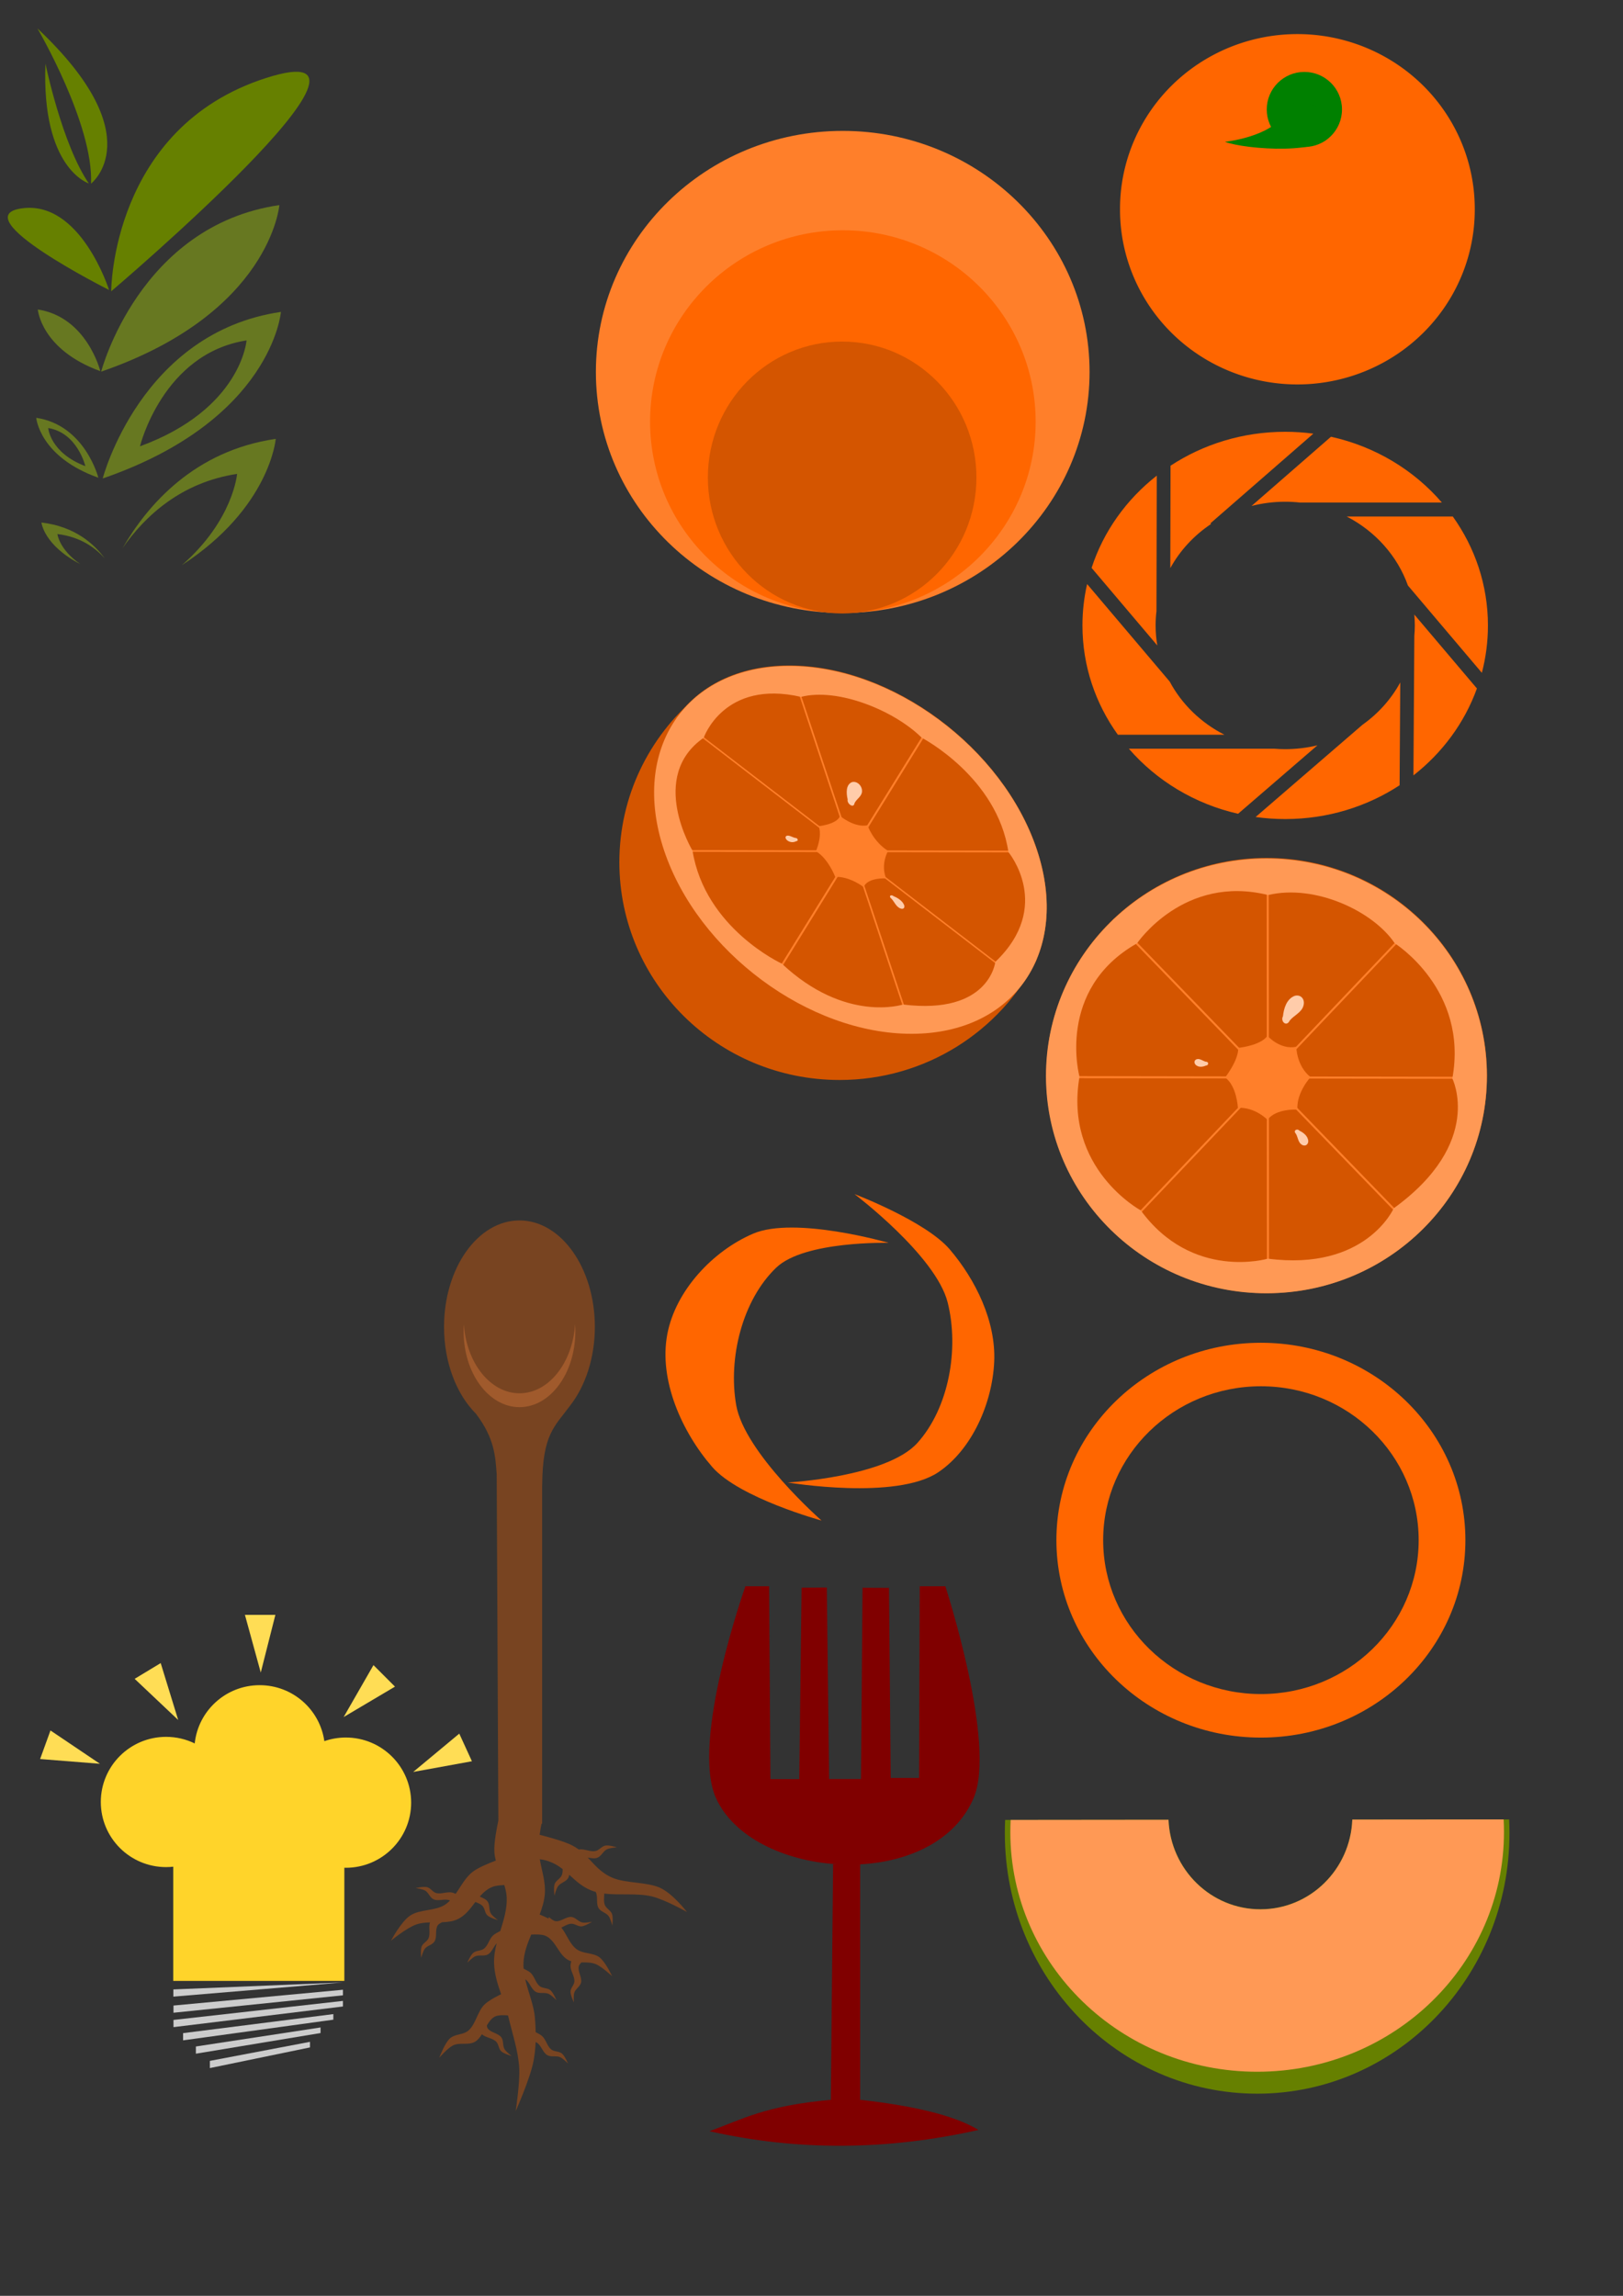 <?xml version="1.0" encoding="UTF-8" standalone="no"?>
<!-- Created with Inkscape (http://www.inkscape.org/) -->

<svg
   xmlns:osb="http://www.openswatchbook.org/uri/2009/osb"
   xmlns:dc="http://purl.org/dc/elements/1.1/"
   xmlns:cc="http://creativecommons.org/ns#"
   xmlns:rdf="http://www.w3.org/1999/02/22-rdf-syntax-ns#"
   xmlns:svg="http://www.w3.org/2000/svg"
   xmlns="http://www.w3.org/2000/svg"
   xmlns:xlink="http://www.w3.org/1999/xlink"
   xmlns:sodipodi="http://sodipodi.sourceforge.net/DTD/sodipodi-0.dtd"
   xmlns:inkscape="http://www.inkscape.org/namespaces/inkscape"
   width="210mm"
   height="297mm"
   id="svg2"
   version="1.1"
   inkscape:version="0.48.4 r9939"
   sodipodi:docname="logosHackathon.svg">
  <rect width="100%" height="100%" fill="#333333" stroke="none"/>
  <defs
     id="defs4">
    <inkscape:path-effect
       effect="skeletal"
       id="path-effect7908"
       is_visible="true"
       pattern="M 0,0 0,10 10,5 z"
       copytype="single_stretched"
       prop_scale="1"
       scale_y_rel="false"
       spacing="0"
       normal_offset="0"
       tang_offset="0"
       prop_units="false"
       vertical_pattern="false"
       fuse_tolerance="0" />
    <linearGradient
       id="linearGradient7634"
       osb:paint="solid">
      <stop
         style="stop-color:#999999;stop-opacity:1;"
         offset="0"
         id="stop7636" />
    </linearGradient>
    <linearGradient
       id="linearGradient6104"
       osb:paint="solid">
      <stop
         style="stop-color:#000000;stop-opacity:1;"
         offset="0"
         id="stop6106" />
    </linearGradient>
    <inkscape:path-effect
       effect="skeletal"
       id="path-effect6089"
       is_visible="true"
       pattern="M 0,0 0,10 10,5 z"
       copytype="single_stretched"
       prop_scale="1"
       scale_y_rel="false"
       spacing="0"
       normal_offset="0"
       tang_offset="0"
       prop_units="false"
       vertical_pattern="false"
       fuse_tolerance="0" />
    <inkscape:path-effect
       effect="skeletal"
       id="path-effect4966"
       is_visible="true"
       pattern="M 0,0 0,10 10,5 z"
       copytype="single_stretched"
       prop_scale="1"
       scale_y_rel="false"
       spacing="0"
       normal_offset="0"
       tang_offset="0"
       prop_units="false"
       vertical_pattern="false"
       fuse_tolerance="0" />
    <inkscape:path-effect
       effect="skeletal"
       id="path-effect4031"
       is_visible="true"
       pattern="M 0,0 0,10 10,5 z"
       copytype="single_stretched"
       prop_scale="1"
       scale_y_rel="false"
       spacing="0"
       normal_offset="0"
       tang_offset="0"
       prop_units="false"
       vertical_pattern="false"
       fuse_tolerance="0" />
    <inkscape:path-effect
       effect="skeletal"
       id="path-effect6089-9"
       is_visible="true"
       pattern="m -71.255,-15.062 0,10 10,-5 z"
       copytype="single_stretched"
       prop_scale="1"
       scale_y_rel="false"
       spacing="0"
       normal_offset="0"
       tang_offset="0"
       prop_units="false"
       vertical_pattern="false"
       fuse_tolerance="0" />
    <inkscape:path-effect
       effect="skeletal"
       id="path-effect6089-9-6"
       is_visible="true"
       pattern="m 76.243,1.77 0,10 10,-5 z"
       copytype="single_stretched"
       prop_scale="1"
       scale_y_rel="false"
       spacing="0"
       normal_offset="0"
       tang_offset="0"
       prop_units="false"
       vertical_pattern="false"
       fuse_tolerance="0" />
    <linearGradient
       inkscape:collect="always"
       xlink:href="#linearGradient7706-2"
       id="linearGradient7712-0"
       x1="-635.852"
       y1="653.916"
       x2="-288.911"
       y2="653.916"
       gradientUnits="userSpaceOnUse" />
    <linearGradient
       inkscape:collect="always"
       id="linearGradient7706-2">
      <stop
         style="stop-color:#808080;stop-opacity:1;"
         offset="0"
         id="stop7708-2" />
      <stop
         style="stop-color:#808080;stop-opacity:0;"
         offset="1"
         id="stop7710-1" />
    </linearGradient>
    <inkscape:path-effect
       effect="skeletal"
       id="path-effect6089-9-5"
       is_visible="true"
       pattern="m 40.888,17.555 0,10 10,-5 z"
       copytype="single_stretched"
       prop_scale="1"
       scale_y_rel="false"
       spacing="0"
       normal_offset="0"
       tang_offset="0"
       prop_units="false"
       vertical_pattern="false"
       fuse_tolerance="0" />
    <linearGradient
       inkscape:collect="always"
       id="linearGradient7698-5">
      <stop
         style="stop-color:#999999;stop-opacity:1;"
         offset="0"
         id="stop7700-0" />
      <stop
         style="stop-color:#999999;stop-opacity:0;"
         offset="1"
         id="stop7702-4" />
    </linearGradient>
    <linearGradient
       inkscape:collect="always"
       id="linearGradient7674-1">
      <stop
         style="stop-color:#b3b3b3;stop-opacity:1;"
         offset="0"
         id="stop7676-2" />
      <stop
         style="stop-color:#b3b3b3;stop-opacity:0;"
         offset="1"
         id="stop7678-7" />
    </linearGradient>
    <linearGradient
       inkscape:collect="always"
       xlink:href="#linearGradient7706-9"
       id="linearGradient7712-7"
       x1="-635.852"
       y1="653.916"
       x2="-288.911"
       y2="653.916"
       gradientUnits="userSpaceOnUse" />
    <linearGradient
       inkscape:collect="always"
       id="linearGradient7706-9">
      <stop
         style="stop-color:#808080;stop-opacity:1;"
         offset="0"
         id="stop7708-5" />
      <stop
         style="stop-color:#808080;stop-opacity:0;"
         offset="1"
         id="stop7710-5" />
    </linearGradient>
    <inkscape:path-effect
       effect="skeletal"
       id="path-effect6089-9-4"
       is_visible="true"
       pattern="m 112.703,89.923 0,10 10,-5 z"
       copytype="single_stretched"
       prop_scale="1"
       scale_y_rel="false"
       spacing="0"
       normal_offset="0"
       tang_offset="0"
       prop_units="false"
       vertical_pattern="false"
       fuse_tolerance="0" />
    <linearGradient
       inkscape:collect="always"
       xlink:href="#linearGradient7706-9"
       id="linearGradient7858"
       gradientUnits="userSpaceOnUse"
       gradientTransform="translate(183.958,104.985)"
       x1="-635.852"
       y1="653.916"
       x2="-288.911"
       y2="653.916" />
    <linearGradient
       inkscape:collect="always"
       xlink:href="#linearGradient7674-1"
       id="linearGradient7860"
       gradientUnits="userSpaceOnUse"
       gradientTransform="translate(183.958,104.985)"
       x1="-443.775"
       y1="604.073"
       x2="-278.474"
       y2="535.572" />
    <linearGradient
       inkscape:collect="always"
       xlink:href="#linearGradient7698-5"
       id="linearGradient7862"
       gradientUnits="userSpaceOnUse"
       x1="-396.514"
       y1="525.057"
       x2="-433.288"
       y2="525.9" />
  </defs>
  <sodipodi:namedview
     id="base"
     pagecolor="#ffffff"
     bordercolor="#666666"
     borderopacity="1.0"
     inkscape:pageopacity="0.0"
     inkscape:pageshadow="2"
     inkscape:zoom="0.5"
     inkscape:cx="169.58834"
     inkscape:cy="544.77046"
     inkscape:document-units="px"
     inkscape:current-layer="layer1"
     showgrid="false"
     showguides="true"
     inkscape:guide-bbox="true"
     inkscape:window-width="1680"
     inkscape:window-height="988"
     inkscape:window-x="-8"
     inkscape:window-y="-8"
     inkscape:window-maximized="1" />
  <g
     inkscape:label="Capa 1"
     inkscape:groupmode="layer"
     id="layer1">
    <g
       id="g8432">
      <path
         transform="matrix(0.528,0,0,0.534,497.942,-131.615)"
         d="m 422.857,438.076 a 164.286,160 0 1 1 -328.571,0 164.286,160 0 1 1 328.571,0 z"
         sodipodi:ry="160"
         sodipodi:rx="164.28571"
         sodipodi:cy="438.07648"
         sodipodi:cx="258.57144"
         id="path2992"
         style="fill:#ff6600"
         sodipodi:type="arc" />
      <g
         transform="matrix(0.805,0,0,0.803,1102.48,-727.289)"
         id="g3787">
        <path
           sodipodi:type="arc"
           style="fill:#008000"
           id="path2994"
           sodipodi:cx="-577.14288"
           sodipodi:cy="972.36218"
           sodipodi:rx="22.857143"
           sodipodi:ry="22.857143"
           d="m -554.286,972.362 c 0,12.624 -10.233,22.857 -22.857,22.857 -12.624,0 -22.857,-10.233 -22.857,-22.857 0,-12.624 10.233,-22.857 22.857,-22.857 12.624,0 22.857,10.233 22.857,22.857 z" />
        <path
           style="fill:#008000;stroke:none"
           d="m -625.392,992.049 c 0,0 28.139,-2.821 36.473,-17.468 9.626,-16.918 29.118,1.671 28.136,11.339 -1.477,14.539 -52.235,10.928 -64.61,6.13 z"
           id="path3000"
           inkscape:connector-curvature="0"
           sodipodi:nodetypes="cssc" />
      </g>
    </g>
    <path
       style="fill:#ff6600;stroke:none"
       d="m 616.63,656.536 c -55.231,0 -100.017,43.205 -100.017,96.514 0,53.309 44.785,96.536 100.017,96.536 55.231,0 99.995,-43.227 99.995,-96.536 0,-53.309 -44.763,-96.514 -99.995,-96.514 z m 0,21.268 c 42.607,0 77.145,33.688 77.145,75.245 0,41.558 -34.538,75.245 -77.145,75.245 -42.607,0 -77.145,-33.688 -77.145,-75.245 0,-41.558 34.538,-75.245 77.145,-75.245 z"
       id="path3797"
       inkscape:connector-curvature="0" />
    <path
       style="fill:#ff6600;stroke:none"
       d="m 628.514,211.119 c -20.818,0 -40.137,6.117 -56.086,16.587 l -0.11,50.072 c 4.736,-8.629 11.601,-16.025 19.915,-21.574 l -0.285,-0.334 50.324,-43.838 c -4.499,-0.597 -9.087,-0.913 -13.759,-0.913 z m 22.369,2.427 -38.844,33.841 c 5.255,-1.347 10.775,-2.071 16.475,-2.071 2.461,0 4.885,0.14 7.274,0.401 l 69.341,0 c -13.645,-15.853 -32.576,-27.399 -54.224,-32.171 -0.009,-0.002 -0.015,0.002 -0.022,0 z m -85.181,19.013 c -14.811,11.601 -26.053,27.214 -31.877,45.107 l 32.14,37.938 c -0.544,-3.188 -0.833,-6.461 -0.833,-9.796 0,-2.372 0.138,-4.713 0.416,-7.013 l 0.153,-66.235 z m 92.893,19.993 c 13.947,7.191 24.746,19.213 29.927,33.73 l 36.149,42.68 c 1.95,-7.409 2.98,-15.167 2.98,-23.154 0,-19.749 -6.347,-38.079 -17.176,-53.255 l -51.88,0 z m -126.961,33.017 c -1.488,6.523 -2.278,13.29 -2.278,20.238 0,19.832 6.391,38.227 17.308,53.433 l 52.121,0 c -11.481,-5.831 -20.86,-14.934 -26.772,-26.004 l -40.378,-47.667 z m 159.999,14.895 c 0.161,1.761 0.263,3.543 0.263,5.343 0,1.725 -0.093,3.432 -0.241,5.121 l -0.438,68.194 c 14.114,-11.025 24.988,-25.69 31.045,-42.502 l -30.628,-36.157 z m -6.858,33.218 c -4.425,8.119 -10.714,15.153 -18.338,20.594 l -0.131,0.089 -52.274,45.107 c 4.729,0.661 9.56,1.002 14.482,1.002 20.764,0 40.012,-6.102 55.933,-16.52 l 0.329,-50.272 z m -40.487,30.724 c -5.043,1.233 -10.329,1.892 -15.774,1.892 -1.821,0 -3.63,-0.079 -5.411,-0.223 l -71.05,0 c 13.499,15.589 32.123,26.976 53.413,31.815 l 38.822,-33.485 z"
       id="path3797-4"
       inkscape:connector-curvature="0" />
    <g
       id="g3974"
       transform="translate(1169.945,-41.703)">
      <path
         transform="translate(264.319,-303.804)"
         d="m -901.429,527.362 c 0,65.091 -54.046,117.857 -120.714,117.857 -66.669,0 -120.714,-52.766 -120.714,-117.857 0,-65.091 54.046,-117.857 120.714,-117.857 66.669,0 120.714,52.766 120.714,117.857 z"
         sodipodi:ry="117.85714"
         sodipodi:rx="120.71429"
         sodipodi:cy="527.36218"
         sodipodi:cx="-1022.1429"
         id="path3936"
         style="fill:#ff7f2a;stroke:none"
         sodipodi:type="arc" />
      <path
         d="m -901.429,527.362 c 0,65.091 -54.046,117.857 -120.714,117.857 -66.669,0 -120.714,-52.766 -120.714,-117.857 0,-65.091 54.046,-117.857 120.714,-117.857 66.669,0 120.714,52.766 120.714,117.857 z"
         sodipodi:ry="117.85714"
         sodipodi:rx="120.71429"
         sodipodi:cy="527.36218"
         sodipodi:cx="-1022.1429"
         id="path3936-1"
         style="fill:#ff6600;stroke:none"
         sodipodi:type="arc"
         transform="matrix(0.781,0,0,0.794,40.536,-170.849)" />
      <path
         d="m -901.429,527.362 c 0,65.091 -54.046,117.857 -120.714,117.857 -66.669,0 -120.714,-52.766 -120.714,-117.857 0,-65.091 54.046,-117.857 120.714,-117.857 66.669,0 120.714,52.766 120.714,117.857 z"
         sodipodi:ry="117.85714"
         sodipodi:rx="120.71429"
         sodipodi:cy="527.36218"
         sodipodi:cx="-1022.1429"
         id="path3936-1-1"
         style="fill:#d45500;stroke:none"
         sodipodi:type="arc"
         transform="matrix(0.544,0,0,0.564,-202.062,-22.253)" />
    </g>
    <g
       id="g4181"
       transform="translate(1762.513,-695.007)">
      <path
         transform="matrix(0.656,0,0,0.665,-1312.728,929.563)"
         d="m 422.857,438.076 c 0,88.366 -73.553,160 -164.286,160 -90.732,0 -164.286,-71.634 -164.286,-160 0,-88.366 73.553,-160 164.286,-160 90.732,0 164.286,71.634 164.286,160 z"
         sodipodi:ry="160"
         sodipodi:rx="164.28571"
         sodipodi:cy="438.07648"
         sodipodi:cx="258.57144"
         id="path2992-2"
         style="fill:#d45500"
         sodipodi:type="arc" />
      <path
         inkscape:connector-curvature="0"
         id="path4033"
         d="m -1250.781,1221.654 212.374,0.344"
         style="fill:#ff7f2a;fill-opacity:1;stroke:#ff7f2a;stroke-width:0.996px;stroke-linecap:butt;stroke-linejoin:miter;stroke-opacity:1" />
      <path
         inkscape:connector-curvature="0"
         id="path4033-4"
         d="m -1142.563,1114.975 0.127,211.11"
         style="fill:#ff7f2a;fill-opacity:1;stroke:#ff7f2a;stroke-width:0.997px;stroke-linecap:butt;stroke-linejoin:miter;stroke-opacity:1" />
      <path
         inkscape:connector-curvature="0"
         id="path4033-4-2"
         d="m -1069.827,1145.576 -145.051,152.563"
         style="fill:#ff7f2a;fill-opacity:1;stroke:#ff7f2a;stroke-width:0.971px;stroke-linecap:butt;stroke-linejoin:miter;stroke-opacity:1" />
      <path
         inkscape:connector-curvature="0"
         id="path4033-4-2-3"
         d="m -1218.049,1144.531 148.573,153.39"
         style="fill:#ff7f2a;fill-opacity:1;stroke:#ff7f2a;stroke-width:0.984px;stroke-linecap:butt;stroke-linejoin:miter;stroke-opacity:1" />
      <path
         inkscape:connector-curvature="0"
         id="path4091"
         d="m -1142.679,1201.469 c 0,0 6.072,6.964 14.107,5.357 0,0 0,9.286 6.964,14.821 0,0 -6.964,7.5 -6.429,15.893 0,0 -10.357,-0.714 -14.643,5 0,0 -5.893,-6.25 -14.464,-5.893 0,0 -0.536,-10.714 -6.25,-14.821 0,0 6.607,-8.393 6.429,-14.464 0,0 10.893,-1.071 14.286,-5.893 z"
         style="fill:#ff7f2a;stroke:none" />
      <path
         sodipodi:nodetypes="sssssccccccccc"
         inkscape:connector-curvature="0"
         id="path4101"
         d="m -1143.421,1114.756 c -59.545,0.129 -107.709,47.838 -107.581,106.546 0.128,58.709 48.498,106.176 108.043,106.047 59.545,-0.129 107.709,-47.806 107.582,-106.515 -0.128,-58.709 -48.498,-106.207 -108.043,-106.078 z m 62.985,41.475 c 0,0 36.144,22.648 28.157,66.102 0,0 15.731,31.275 -28.646,63.444 0,0 -13.564,30.848 -61.56,24.639 0,0 -36.842,10.929 -62.171,-23.614 0,0 -37.674,-20.366 -29.943,-65.335 0,0 -11.703,-42.672 28.149,-65.234 0,0 22.899,-33.865 64.085,-23.6 23.026,-5.481 51.385,7.89 61.929,23.598 z"
         style="fill:#ff9955;stroke:none" />
      <path
         inkscape:connector-curvature="0"
         id="path4112"
         d="m -1129.344,1181.906 c -3.996,1.53 -5.341,6.135 -5.761,10.002 -1.36,2.485 1.745,5.405 3.283,2.127 2.112,-2.631 6,-4.005 6.795,-7.517 0.736,-2.897 -1.232,-5.417 -4.317,-4.612 z"
         style="fill:#ffccaa;stroke:none" />
      <path
         inkscape:transform-center-y="-4.7516922"
         inkscape:transform-center-x="-12.300949"
         inkscape:connector-curvature="0"
         id="path4112-2"
         d="m -1122.72,1253.047 c -0.114,-2.594 -2.352,-4.245 -4.357,-5.223 -1.095,-1.256 -3.217,-0.022 -1.727,1.488 1.04,1.718 1.09,4.22 2.838,5.346 1.427,0.975 3.132,0.32 3.247,-1.611 z"
         style="fill:#ffccaa;stroke:none" />
      <path
         inkscape:connector-curvature="0"
         id="path4112-2-2"
         d="m -1177.756,1215.692 c 1.556,1.358 3.551,0.939 5.048,0.288 1.236,0.041 1.505,-1.895 -0.061,-1.841 -1.478,-0.328 -2.951,-1.673 -4.415,-1.257 -1.227,0.31 -1.638,1.681 -0.572,2.81 z"
         style="fill:#ffccaa;stroke:none" />
    </g>
    <g
       id="g4335"
       transform="translate(1468.304,-582.788)">
      <path
         inkscape:connector-curvature="0"
         id="path4193"
         d="m -1413.929,725.219 c 0,0 0,-80 75.714,-104.286 75.714,-24.286 -75.714,104.286 -75.714,104.286 z"
         style="fill:#668000;stroke:none" />
      <path
         inkscape:connector-curvature="0"
         id="path4275"
         d="m -1414.971,724.568 c 0,0 -13.89,-43.942 -42.679,-39.901 -28.789,4.041 42.679,39.901 42.679,39.901 z"
         style="fill:#668000;fill-opacity:1;stroke:none" />
    </g>
    <g
       id="g4331"
       transform="translate(1461.976,-582.083)">
      <path
         inkscape:connector-curvature="0"
         id="path4195"
         d="m -1412.5,763.791 c 0,0 18.571,-71.429 87.143,-81.429 0,0 -4.286,52.857 -87.143,81.429 z"
         style="fill:#677821;stroke:none" />
      <path
         inkscape:connector-curvature="0"
         id="path4195-1"
         d="m -1412.912,763.564 c 0,0 -6.516,-26.459 -30.574,-30.163 0,0 1.504,19.58 30.574,30.163 z"
         style="fill:#677821;stroke:none" />
    </g>
    <g
       id="g4339"
       transform="translate(1455.586,-578.074)">
      <path
         inkscape:connector-curvature="0"
         id="path4195-6"
         d="m -1318.201,730.58 c -68.571,10 -87.156,81.438 -87.156,81.438 82.857,-28.571 87.156,-81.438 87.156,-81.438 z m -16.812,13.938 c 0,0 -2.547,33.611 -52.125,51.781 0,0 11.094,-45.422 52.125,-51.781 z"
         style="fill:#677821;stroke:none" />
      <path
         inkscape:connector-curvature="0"
         id="path4195-6-8"
         d="m -1437.864,782.358 c 23.894,3.597 30.37,29.295 30.37,29.295 -28.872,-10.278 -30.37,-29.295 -30.37,-29.295 z m 5.859,5.014 c 0,0 0.887,12.09 18.163,18.627 0,0 -3.866,-16.339 -18.163,-18.627 z"
         style="fill:#677821;stroke:none" />
    </g>
    <g
       id="g4343"
       transform="translate(1459.859,-582.788)">
      <path
         inkscape:connector-curvature="0"
         id="path4195-6-7"
         d="m -1325.013,797.371 c -39.737,5.795 -62.635,32.208 -74.906,53.406 11.051,-15.835 28.741,-32.153 56,-36.281 0,0 -1.819,22.664 -27,44.625 43.179,-28.114 45.906,-61.75 45.906,-61.75 z"
         style="fill:#677821;stroke:none" />
      <path
         inkscape:connector-curvature="0"
         id="path4195-6-7-9"
         d="m -1439.596,838.273 c 16.433,1.907 25.903,10.6 30.978,17.576 -4.57,-5.211 -11.886,-10.581 -23.159,-11.94 0,0 0.752,7.458 11.166,14.686 -17.857,-9.252 -18.985,-20.321 -18.985,-20.321 z"
         style="fill:#677821;stroke:none" />
    </g>
    <g
       id="g4549"
       transform="translate(882.811,-257.858)">
      <path
         id="path2992-7"
         d="m -542.299,598.598 c -23.035,19.525 -37.625,48.499 -37.625,80.844 0,58.797 48.228,106.469 107.719,106.469 42.07,0 78.518,-23.839 96.25,-58.594 L -542.299,598.598 z"
         style="fill:#d45500"
         inkscape:connector-curvature="0" />
      <g
         transform="matrix(0.846,0,0.281,0.846,157.087,-359.606)"
         id="g4181-1">
        <path
           sodipodi:type="arc"
           style="fill:#d45500"
           id="path2992-2-2"
           sodipodi:cx="258.57144"
           sodipodi:cy="438.07648"
           sodipodi:rx="164.28571"
           sodipodi:ry="160"
           d="m 422.857,438.076 c 0,88.366 -73.553,160 -164.286,160 -90.732,0 -164.286,-71.634 -164.286,-160 0,-88.366 73.553,-160 164.286,-160 90.732,0 164.286,71.634 164.286,160 z"
           transform="matrix(0.656,0,0,0.665,-1312.728,929.563)" />
        <path
           style="fill:#ff7f2a;fill-opacity:1;stroke:#ff7f2a;stroke-width:0.996px;stroke-linecap:butt;stroke-linejoin:miter;stroke-opacity:1"
           d="m -1250.781,1221.654 212.374,0.344"
           id="path4033-3"
           inkscape:connector-curvature="0" />
        <path
           style="fill:#ff7f2a;fill-opacity:1;stroke:#ff7f2a;stroke-width:0.997px;stroke-linecap:butt;stroke-linejoin:miter;stroke-opacity:1"
           d="m -1142.563,1114.975 0.127,211.11"
           id="path4033-4-3"
           inkscape:connector-curvature="0" />
        <path
           style="fill:#ff7f2a;fill-opacity:1;stroke:#ff7f2a;stroke-width:0.971px;stroke-linecap:butt;stroke-linejoin:miter;stroke-opacity:1"
           d="m -1069.827,1145.576 -145.051,152.563"
           id="path4033-4-2-4"
           inkscape:connector-curvature="0" />
        <path
           style="fill:#ff7f2a;fill-opacity:1;stroke:#ff7f2a;stroke-width:0.984px;stroke-linecap:butt;stroke-linejoin:miter;stroke-opacity:1"
           d="m -1218.049,1144.531 148.573,153.39"
           id="path4033-4-2-3-1"
           inkscape:connector-curvature="0" />
        <path
           style="fill:#ff7f2a;stroke:none"
           d="m -1142.679,1201.469 c 0,0 6.072,6.964 14.107,5.357 0,0 0,9.286 6.964,14.821 0,0 -6.964,7.5 -6.429,15.893 0,0 -10.357,-0.714 -14.643,5 0,0 -5.893,-6.25 -14.464,-5.893 0,0 -0.536,-10.714 -6.25,-14.821 0,0 6.607,-8.393 6.429,-14.464 0,0 10.893,-1.071 14.286,-5.893 z"
           id="path4091-1"
           inkscape:connector-curvature="0" />
        <path
           style="fill:#ff9955;stroke:none"
           d="m -1143.421,1114.756 c -59.545,0.129 -107.709,47.838 -107.581,106.546 0.128,58.709 48.498,106.176 108.043,106.047 59.545,-0.129 107.709,-47.806 107.582,-106.515 -0.128,-58.709 -48.498,-106.207 -108.043,-106.078 z m 62.985,41.475 c 0,0 36.144,22.648 28.157,66.102 0,0 15.731,31.275 -28.646,63.444 0,0 -13.564,30.848 -61.56,24.639 0,0 -36.842,10.929 -62.171,-23.614 0,0 -37.674,-20.366 -29.943,-65.335 0,0 -11.703,-42.672 28.149,-65.234 0,0 22.899,-33.865 64.085,-23.6 23.026,-5.481 51.385,7.89 61.929,23.598 z"
           id="path4101-3"
           inkscape:connector-curvature="0"
           sodipodi:nodetypes="sssssccccccccc" />
        <path
           style="fill:#ffccaa;stroke:none"
           d="m -1129.344,1181.906 c -3.996,1.53 -5.341,6.135 -5.761,10.002 -1.36,2.485 1.745,5.405 3.283,2.127 2.112,-2.631 6,-4.005 6.795,-7.517 0.736,-2.897 -1.232,-5.417 -4.317,-4.612 z"
           id="path4112-8"
           inkscape:connector-curvature="0" />
        <path
           style="fill:#ffccaa;stroke:none"
           d="m -1122.72,1253.047 c -0.114,-2.594 -2.352,-4.245 -4.357,-5.223 -1.095,-1.256 -3.217,-0.022 -1.727,1.488 1.04,1.718 1.09,4.22 2.838,5.346 1.427,0.975 3.132,0.32 3.247,-1.611 z"
           id="path4112-2-7"
           inkscape:connector-curvature="0"
           inkscape:transform-center-x="-12.300949"
           inkscape:transform-center-y="-4.7516922" />
        <path
           style="fill:#ffccaa;stroke:none"
           d="m -1177.756,1215.692 c 1.556,1.358 3.551,0.939 5.048,0.288 1.236,0.041 1.505,-1.895 -0.061,-1.841 -1.478,-0.328 -2.951,-1.673 -4.415,-1.257 -1.227,0.31 -1.638,1.681 -0.572,2.81 z"
           id="path4112-2-2-4"
           inkscape:connector-curvature="0" />
      </g>
    </g>
    <g
       id="g4652"
       transform="matrix(1,-0.001,0.001,1,1238.741,715.806)">
      <path
         inkscape:connector-curvature="0"
         id="path4563-2-9"
         d="m -747.365,173.286 c -0.108,2.182 -0.156,4.384 -0.156,6.594 0,70.341 55.259,127.375 123.406,127.375 68.147,0 123.375,-57.034 123.375,-127.375 0,-2.21 -0.049,-4.412 -0.156,-6.594 l -76.688,0 c -1.004,24.344 -20.727,43.781 -44.938,43.781 -24.211,0 -43.933,-19.437 -44.938,-43.781 l -79.906,0 z"
         style="fill:#668000;fill-opacity:1;fill-rule:nonzero;stroke:none" />
      <path
         inkscape:connector-curvature="0"
         id="path4563"
         d="m -744.678,173.286 c -0.105,2.008 -0.156,4.03 -0.156,6.062 0,64.715 54.05,117.187 120.719,117.187 66.668,0 120.688,-52.472 120.688,-117.187 0,-2.033 -0.051,-4.055 -0.156,-6.062 l -74,0 c -0.961,24.385 -20.698,43.844 -44.938,43.844 -24.24,0 -44.008,-19.459 -44.969,-43.844 l -77.188,0 z"
         style="fill:#ff9955;fill-opacity:1;fill-rule:nonzero;stroke:none" />
    </g>
    <g
       id="g4819"
       transform="matrix(0.562,0,0,0.585,578.516,290.852)">
      <path
         sodipodi:nodetypes="caacaaac"
         inkscape:connector-curvature="0"
         id="path4714"
         d="m -285.873,500.819 c 0,0 70.937,51.449 81.145,90.714 10.081,38.775 1.053,88.044 -26.353,117.267 -26.806,28.583 -112.81,33.076 -112.81,33.076 0,0 94.442,15.206 131.174,-8.689 29.125,-18.946 46.849,-57.581 48.455,-92.289 1.564,-33.789 -16.203,-68.534 -38.671,-93.818 -21.028,-23.663 -82.94,-46.261 -82.94,-46.261 z"
         style="fill:#ff6600;stroke:none" />
      <path
         sodipodi:nodetypes="caacaaac"
         inkscape:connector-curvature="0"
         id="path4714-0"
         d="m -314.514,773.695 c 0,0 -66.962,-56.525 -74.256,-96.435 -7.203,-39.411 5.376,-87.933 34.904,-115.012 24.548,-22.512 97.764,-20.652 97.764,-20.652 0,0 -81.523,-22.647 -117.974,-7.671 -34.663,14.241 -67.439,47.285 -74.654,84.058 -7.546,38.459 12.796,81.814 39.068,110.897 23.501,26.015 95.149,44.816 95.149,44.816 z"
         style="fill:#ff6600;stroke:none" />
    </g>
    <g
       id="g4770"
       transform="translate(352.543,-426.284)">
      <path
         inkscape:connector-curvature="0"
         id="path4736"
         d="m -309.107,515.971 c 0,0 -23.234,-7.071 -21.213,-58.589 0,0 8.081,39.396 21.213,58.589 z"
         style="fill:#668000;stroke:none" />
      <path
         inkscape:connector-curvature="0"
         id="path4736-2"
         d="m -308.027,516.08 c 0,0 29.85,-23.121 -26.222,-75.912 0,0 27.506,46.87 26.222,75.912 z"
         style="fill:#668000;stroke:none" />
    </g>
    <g
       id="g5371"
       transform="matrix(1,-0.005,0.005,1.085,469.503,-199.36)">
      <path
         id="path5125-8"
         d="m -519.976,180.598 c -20.363,0 -36.875,23.3 -36.875,52.031 0,17.567 6.175,33.081 15.625,42.5 9.254,12.223 9.452,21.119 10.125,29.5 l 0,170.938 22.219,0 0,-165.406 0.031,0 c 0.165,-25.217 6.099,-28.738 13.594,-38.938 7.461,-9.52 12.156,-23.282 12.156,-38.594 0,-28.731 -16.512,-52.031 -36.875,-52.031 z"
         style="fill:#784421;fill-opacity:1;fill-rule:nonzero;stroke:none"
         inkscape:connector-curvature="0" />
      <path
         inkscape:connector-curvature="0"
         id="path5275-9"
         d="m -547.179,231.351 c -0.075,1.119 -0.125,2.261 -0.125,3.406 0,20.513 12.255,37.125 27.344,37.125 15.089,0 27.312,-16.612 27.312,-37.125 0,-1.145 -0.05,-2.287 -0.125,-3.406 -1.26,18.924 -12.939,33.75 -27.188,33.75 -14.248,0 -25.959,-14.826 -27.219,-33.75 z"
         style="fill:#a05a2c;fill-opacity:1;fill-rule:nonzero;stroke:none" />
    </g>
    <g
       id="g5764"
       transform="translate(487.963,125.288)">
      <path
         id="path5125"
         d="m -233.938,471.438 c -20.363,0 -36.875,23.3 -36.875,52.031 0,17.567 6.175,33.081 15.625,42.5 9.254,12.223 9.452,21.119 10.125,29.5 L -244.25,764.875 c -0.542,2.49 -2.253,10.703 -1.938,15.406 0.094,1.407 0.337,2.791 0.688,4.156 -3.59,1.358 -8.353,3.33 -10.938,5.219 -3.949,2.886 -5.983,7.221 -8.688,11.031 -0.653,-0.29 -1.305,-0.552 -1.844,-0.656 -2.455,-0.474 -5.255,0.918 -7.656,0.281 -1.78,-0.472 -2.735,-2.481 -4.531,-2.906 -1.751,-0.415 -5.531,0.469 -5.531,0.469 0,0 3.276,0.442 4.625,1.219 1.751,1.009 2.304,3.437 4.156,4.281 2.365,1.077 5.721,-0.578 8.031,0.594 -0.782,0.77 -1.619,1.505 -2.594,2.125 -4.764,3.033 -12.24,2.084 -16.906,5.219 -4.547,3.054 -9.375,12.281 -9.375,12.281 0,0 7.534,-6.217 12.312,-7.906 2.101,-0.743 4.404,-0.964 6.75,-1.031 -0.003,0.008 0.003,0.023 0,0.031 -0.772,2.378 0.271,5.32 -0.656,7.625 -0.687,1.709 -2.794,2.425 -3.438,4.156 C -282.408,828.155 -282,832 -282,832 c 0,0 0.844,-3.194 1.781,-4.438 1.216,-1.614 3.685,-1.859 4.75,-3.594 1.36,-2.215 0.147,-5.757 1.594,-7.906 0.412,-0.612 1.385,-1.125 2.156,-1.5 2.581,-0.085 5.054,-0.353 7.281,-1.344 3.983,-1.773 6.418,-5.215 8.938,-8.531 1.253,0.458 2.507,0.942 3.406,1.812 1.323,1.281 1.14,3.501 2.5,4.75 1.325,1.217 5.094,2.281 5.094,2.281 0,0 -2.671,-1.975 -3.469,-3.312 -1.036,-1.735 -0.327,-4.14 -1.531,-5.781 -0.861,-1.173 -2.393,-1.746 -3.844,-2.406 1.696,-1.953 3.606,-3.689 6.156,-4.719 1.465,-0.592 3.672,-0.829 5.844,-0.906 0.622,2.026 1.11,4.077 1.188,6.188 0.204,5.53 -1.488,10.926 -3.156,16.312 -1.129,0.533 -2.671,1.332 -3.5,2.094 -1.904,1.75 -2.394,4.857 -4.406,6.469 -1.492,1.195 -3.819,0.827 -5.281,2.062 -1.424,1.204 -2.938,4.844 -2.938,4.844 0,0 2.349,-2.462 3.844,-3.125 1.94,-0.86 4.392,0.102 6.25,-0.938 1.96,-1.096 2.712,-3.83 4.281,-5.438 -0.842,3.277 -1.402,6.586 -1.281,9.938 0.186,5.138 1.736,10.061 3.438,14.969 -0.525,0.245 -5.977,2.83 -8.25,5.156 -3.318,3.395 -4.147,9.404 -7.656,12.531 -2.602,2.319 -6.67,1.603 -9.219,4 -2.483,2.335 -5.125,9.375 -5.125,9.375 0,0 4.109,-4.74 6.719,-6.031 3.387,-1.676 7.663,0.146 10.906,-1.875 1.319,-0.822 2.325,-2.14 3.219,-3.594 0.031,0.027 0.063,0.068 0.094,0.094 1.911,1.612 5.059,1.741 6.844,3.469 1.323,1.281 1.171,3.532 2.531,4.781 1.325,1.217 5.062,2.281 5.062,2.281 0,0 -2.639,-1.975 -3.438,-3.312 -1.036,-1.735 -0.358,-4.14 -1.562,-5.781 -1.538,-2.095 -5.274,-2.287 -6.719,-4.438 -0.219,-0.325 -0.309,-0.812 -0.406,-1.312 1.039,-1.798 2.192,-3.428 3.812,-4.344 1.829,-1.034 5.597,-0.73 6.562,-0.625 0.099,0.374 0.191,0.749 0.281,1.125 1.936,8.044 4.646,16.026 5.188,24.281 0.469,7.149 -1.719,21.406 -1.719,21.406 0,0 7.106,-15.963 8.719,-24.469 0.581,-3.065 0.906,-6.182 1.031,-9.312 0.116,0.038 0.246,0.076 0.344,0.125 2.421,1.227 3.034,4.955 5.406,6.281 1.858,1.039 4.31,0.108 6.25,0.969 1.494,0.663 3.844,3.094 3.844,3.094 0,0 -1.513,-3.64 -2.938,-4.844 -1.462,-1.235 -3.789,-0.836 -5.281,-2.031 -2.012,-1.611 -2.503,-4.75 -4.406,-6.5 -0.749,-0.689 -2.097,-1.408 -3.188,-1.938 -0.045,-2.352 -0.174,-4.7 -0.375,-7.031 -0.552,-6.394 -3.279,-12.556 -4.719,-18.812 2.215,1.348 2.868,4.845 5.156,6.125 1.858,1.039 4.31,0.108 6.25,0.969 1.494,0.663 3.844,3.094 3.844,3.094 0,0 -1.513,-3.64 -2.938,-4.844 -1.462,-1.235 -3.789,-0.836 -5.281,-2.031 -2.012,-1.611 -2.503,-4.75 -4.406,-6.5 -0.811,-0.745 -2.314,-1.498 -3.438,-2.031 -0.07,-0.964 -0.11,-1.931 -0.062,-2.906 0.231,-4.773 1.882,-9.278 3.781,-13.75 1.858,-0.112 5.273,-0.201 7.062,0.625 5.074,2.343 6.309,9.406 11.281,11.938 0.39,0.199 0.806,0.339 1.219,0.469 -0.197,0.844 -0.358,1.71 -0.344,2.375 0.055,2.5 2.022,4.956 1.906,7.438 -0.086,1.84 -1.869,3.185 -1.906,5.031 -0.036,1.799 1.656,5.312 1.656,5.312 0,0 -0.288,-3.298 0.188,-4.781 0.617,-1.925 2.878,-2.98 3.312,-4.969 0.554,-2.539 -1.751,-5.463 -1.094,-7.969 0.158,-0.603 0.715,-1.301 1.25,-1.875 2.39,0.014 4.841,-0.048 6.969,0.812 3.134,1.267 8.062,5.938 8.062,5.938 0,0 -3.175,-6.928 -6.156,-9.219 -3.06,-2.351 -7.969,-1.631 -11.094,-3.906 -3.567,-2.598 -4.839,-7.242 -7.562,-10.625 1.553,-0.776 3.082,-1.789 4.719,-1.906 1.837,-0.132 3.381,1.463 5.219,1.281 1.79,-0.177 5.094,-2.25 5.094,-2.25 0,0 -3.221,0.671 -4.75,0.375 -1.984,-0.385 -3.318,-2.523 -5.344,-2.719 -2.587,-0.25 -5.216,2.419 -7.781,2.062 -1.27,-0.177 -3.219,-2 -3.219,-2 l -0.219,0.688 c -1.691,-0.822 -3.304,-1.517 -4.344,-1.938 1.241,-3.246 2.243,-6.542 2.531,-9.969 0.481,-5.724 -1.453,-11.37 -2.469,-17.062 1.065,0.131 2.067,0.306 2.875,0.531 3.418,0.952 6.015,2.494 8.312,4.281 0.026,1 -0.028,2.004 -0.375,2.906 -0.685,1.784 -2.892,2.602 -3.531,4.406 -0.623,1.758 -0.094,5.688 -0.094,5.688 0,0 0.794,-3.299 1.75,-4.625 1.241,-1.721 3.857,-2.134 4.938,-3.969 0.287,-0.488 0.431,-1.057 0.531,-1.625 3.534,3.205 6.916,6.536 12.5,8.25 0.143,0.044 0.293,0.084 0.438,0.125 1.246,2.277 0.067,5.65 1.406,7.906 1.087,1.831 3.691,2.221 4.938,3.938 0.961,1.323 1.781,4.625 1.781,4.625 0,0 0.504,-3.901 -0.125,-5.656 -0.645,-1.802 -2.839,-2.656 -3.531,-4.438 -0.663,-1.709 -0.282,-3.671 -0.281,-5.562 7.477,0.923 16.191,-0.33 23.312,1.406 6.668,1.625 17.156,7.625 17.156,7.625 0,0 -6.749,-8.874 -13.094,-11.812 -6.512,-3.016 -16.914,-2.113 -23.562,-5.031 -5.512,-2.42 -8.461,-6.219 -11.875,-9.781 1.599,0.248 3.238,0.623 4.656,0.094 1.995,-0.744 2.839,-3.234 4.75,-4.156 1.472,-0.71 4.875,-0.938 4.875,-0.938 0,0 -3.755,-1.182 -5.594,-0.875 -1.888,0.315 -3.092,2.323 -4.969,2.688 -2.531,0.491 -5.246,-1.131 -7.812,-0.812 -0.087,0.011 -0.188,0.045 -0.281,0.062 -1.013,-0.747 -2.1,-1.436 -3.344,-2.062 -3.751,-1.89 -10.765,-3.854 -15.812,-5.156 0.331,-2.4 0.684,-4.238 0.906,-5.406 l 0.312,0 0,-165.406 0.031,0 c 0.165,-25.217 6.099,-28.738 13.594,-38.938 7.461,-9.52 12.156,-23.282 12.156,-38.594 0,-28.731 -16.512,-52.031 -36.875,-52.031 z"
         style="fill:#784421;fill-opacity:1;fill-rule:nonzero;stroke:none"
         inkscape:connector-curvature="0" />
      <path
         inkscape:connector-curvature="0"
         id="path5275"
         d="m -261.127,522.2 c -0.075,1.119 -0.125,2.261 -0.125,3.406 0,20.513 12.255,37.125 27.344,37.125 15.089,0 27.312,-16.612 27.312,-37.125 0,-1.145 -0.05,-2.287 -0.125,-3.406 -1.26,18.924 -12.939,33.75 -27.188,33.75 -14.248,0 -25.959,-14.826 -27.219,-33.75 z"
         style="fill:#a05a2c;fill-opacity:1;fill-rule:nonzero;stroke:none" />
    </g>
    <g
       id="g5948"
       transform="matrix(0.509,0,0,0.469,-84.069,-125.916)">
      <path
         sodipodi:nodetypes="ccccc"
         inkscape:connector-curvature="0"
         id="rect5768-7"
         d="m -489.643,606.269 c 86.795,32.713 145.722,19.946 198.571,0 l 0,-344.286 c -87.771,23.979 -144.504,13.47 -198.571,0 z"
         style="fill:#b3b3b3;fill-opacity:1;fill-rule:nonzero;stroke:#000000;stroke-opacity:1" />
      <path
         sodipodi:nodetypes="ccccc"
         inkscape:connector-curvature="0"
         id="rect5768"
         d="m -489.643,262.012 c 86.795,-32.713 145.722,-19.946 198.571,0 l 0,344.286 c -87.771,-23.979 -144.504,-13.47 -198.571,0 z"
         style="fill:#cccccc;fill-opacity:1;fill-rule:nonzero;stroke:#000000;stroke-opacity:1" />
      <path
         sodipodi:nodetypes="cc"
         inkscape:connector-curvature="0"
         id="path5789"
         d="m -490.714,549.505 c 61.596,-21.181 126.316,-28.82 199.286,-0.714"
         style="fill:none;stroke:#000000;stroke-width:1px;stroke-linecap:butt;stroke-linejoin:miter;stroke-opacity:1" />
      <path
         inkscape:connector-curvature="0"
         id="path5791"
         d="m -475,256.648 -0.714,287.143"
         style="fill:none;stroke:#000000;stroke-width:1px;stroke-linecap:butt;stroke-linejoin:miter;stroke-opacity:1" />
      <path
         inkscape:connector-curvature="0"
         id="path5791-6"
         d="m -458.214,253.076 -0.714,287.143"
         style="fill:none;stroke:#000000;stroke-width:1px;stroke-linecap:butt;stroke-linejoin:miter;stroke-opacity:1" />
      <path
         inkscape:connector-curvature="0"
         id="path5791-7"
         d="m -438.929,247.362 -0.714,287.143"
         style="fill:none;stroke:#000000;stroke-width:1px;stroke-linecap:butt;stroke-linejoin:miter;stroke-opacity:1" />
      <path
         inkscape:connector-curvature="0"
         id="path5791-8"
         d="m -418.214,244.505 -0.714,287.143"
         style="fill:none;stroke:#000000;stroke-width:1px;stroke-linecap:butt;stroke-linejoin:miter;stroke-opacity:1" />
      <path
         inkscape:connector-curvature="0"
         id="path5791-3"
         d="m -394.643,243.076 -0.714,287.143"
         style="fill:none;stroke:#000000;stroke-width:1px;stroke-linecap:butt;stroke-linejoin:miter;stroke-opacity:1" />
      <path
         inkscape:connector-curvature="0"
         id="path5791-64"
         d="m -371.071,243.791 -0.714,287.143"
         style="fill:none;stroke:#000000;stroke-width:1px;stroke-linecap:butt;stroke-linejoin:miter;stroke-opacity:1" />
      <path
         inkscape:connector-curvature="0"
         id="path5791-4"
         d="m -350.357,246.648 -0.714,287.143"
         style="fill:none;stroke:#000000;stroke-width:1px;stroke-linecap:butt;stroke-linejoin:miter;stroke-opacity:1" />
      <path
         inkscape:connector-curvature="0"
         id="path5791-4-5"
         d="m -331.983,249.666 -0.714,287.143"
         style="fill:none;stroke:#000000;stroke-width:1px;stroke-linecap:butt;stroke-linejoin:miter;stroke-opacity:1" />
      <path
         inkscape:connector-curvature="0"
         id="path5791-4-7"
         d="m -311.78,254.212 -0.714,287.143"
         style="fill:none;stroke:#000000;stroke-width:1px;stroke-linecap:butt;stroke-linejoin:miter;stroke-opacity:1" />
    </g>
    <g
       id="g8612"
       transform="translate(73.539,-24.042)">
      <path
         sodipodi:nodetypes="caasac"
         inkscape:connector-curvature="0"
         id="path6072"
         d="m -498.15,115.958 c 0,0 37.623,-11.984 43.207,-27.896 6.836,-19.481 -2.271,-47.845 -20.388,-58.481 -13.159,-7.726 -31.942,-2.877 -45.538,7.045 -9.737,7.107 -18.806,15.382 -29.695,20.675 -6.619,3.218 -21.171,6.496 -21.171,6.496"
         style="fill:none;stroke:#000000;stroke-width:4.453px;stroke-linecap:butt;stroke-linejoin:miter;stroke-opacity:1" />
      <path
         sodipodi:nodetypes="caac"
         inkscape:connector-curvature="0"
         id="path6074"
         d="m -543.673,54.089 c 0,0 -38.976,-24.372 -57.094,-16.481 -16.563,7.214 -27.321,30.715 -23.203,47.906 4.026,16.809 41.634,32.262 41.634,32.262"
         style="fill:none;stroke:#000000;stroke-width:4.453px;stroke-linecap:butt;stroke-linejoin:miter;stroke-opacity:1" />
      <path
         sodipodi:nodetypes="cccc"
         inkscape:connector-curvature="0"
         id="path6076"
         d="m -591.066,114.138 -2.667,34.429 100.074,2.209 -6.363,-48.162"
         style="fill:none;stroke:#000000;stroke-width:4.453px;stroke-linecap:butt;stroke-linejoin:miter;stroke-opacity:1" />
    </g>
    <g
       id="g7853"
       transform="matrix(0.369,0,0,0.392,-371.574,-0.929)">
      <path
         inkscape:connector-curvature="0"
         inkscape:original-d="m -451.87746,758.9009 346.92425,1.10486"
         inkscape:path-effect="#path-effect6089-9-4"
         id="path6087-5-0"
         d="m -451.862,753.901 -0.032,10 346.94,-3.895 z"
         style="fill:url(#linearGradient7858);fill-opacity:1;fill-rule:evenodd;stroke:none" />
      <path
         inkscape:connector-curvature="0"
         id="path6097-5-3"
         d="m -138.743,752.543 c 1.69,-66.686 -62.867,-122.416 -144.192,-124.478 -81.325,-2.062 -148.623,50.327 -150.314,117.012 -0.018,0.713 -0.029,1.426 -0.031,2.139 l 147.284,1.593 z"
         style="fill:url(#linearGradient7860);fill-opacity:1;fill-rule:nonzero;stroke:none" />
      <path
         sodipodi:end="4.0965699"
         sodipodi:start="0"
         transform="matrix(-1.574,0.613,-0.515,-1.316,-628.691,1547.876)"
         d="m -387.804,522.032 c 0,5.492 -3.834,9.944 -8.563,9.944 -4.729,0 -8.563,-4.452 -8.563,-9.944 0,-3.227 1.348,-6.253 3.617,-8.117 l 4.946,8.117 z"
         sodipodi:ry="9.9436893"
         sodipodi:rx="8.5626211"
         sodipodi:cy="522.0321"
         sodipodi:cx="-396.36649"
         id="path6110-5-4"
         style="fill:url(#linearGradient7862);fill-opacity:1;fill-rule:nonzero;stroke:none"
         sodipodi:type="arc" />
    </g>
    <path
       style="fill:#800000;stroke:none"
       d="m 364.525,775.588 c 0,0 -26.953,75.908 -14.375,103.594 8.74,19.238 33.371,30.673 58.875,32.312 l -1.625,0 -1.094,115.188 c -32.643,2.974 -43.324,9.607 -59.391,15.344 43.343,9.809 87.225,9.373 131.609,-0.609 -12.523,-7.63 -34.047,-12.085 -57.875,-14.734 l 0,-115.125 c 23.885,-1.305 46.535,-11.53 55.469,-32.375 11.36,-26.506 -13.812,-103.594 -13.812,-103.594 l -12.531,0 -0.312,93.719 -13.875,0 -0.844,-92.938 -12.938,-0.062 -0.75,93.531 -15.594,0 -1.125,-93.656 -12.344,0.094 -1.125,93.594 -14.094,0 -0.656,-94.281 z"
       id="path7910"
       inkscape:connector-curvature="0"
       sodipodi:nodetypes="cscccccccscccccccccccccc" />
    <g
       id="g7945"
       transform="translate(-0.416,-0.977)" />
    <g
       id="g7998"
       transform="translate(4.118,8.434)">
      <g
         transform="matrix(0.341,0,0,0.312,-92.54,-14.502)"
         id="g6022">
        <path
           style="fill:#b3b3b3;fill-opacity:1;fill-rule:nonzero;stroke:none"
           d="m -653.437,1080.74 c 86.795,32.713 145.722,19.946 198.571,0 l 0,-344.286 c -87.771,23.979 -144.504,13.47 -198.571,0 z"
           id="rect5768-7-4"
           inkscape:connector-curvature="0"
           sodipodi:nodetypes="ccccc" />
        <path
           style="fill:#cccccc;fill-opacity:1;fill-rule:nonzero;stroke:none"
           d="m -653.437,736.484 c 86.795,-32.713 145.722,-19.946 198.571,0 l 0,344.286 c -87.771,-23.979 -144.504,-13.47 -198.571,0 z"
           id="rect5768-73"
           inkscape:connector-curvature="0"
           sodipodi:nodetypes="ccccc" />
        <path
           style="fill:none;stroke:#000000;stroke-width:1px;stroke-linecap:butt;stroke-linejoin:miter;stroke-opacity:1"
           d="m -654.509,1023.977 c 61.596,-21.181 126.316,-28.82 199.286,-0.714"
           id="path5789-4"
           inkscape:connector-curvature="0"
           sodipodi:nodetypes="cc" />
        <path
           sodipodi:type="arc"
           style="fill:#cccccc;fill-opacity:1;fill-rule:nonzero;stroke:none"
           id="path5962"
           sodipodi:cx="-633.59375"
           sodipodi:cy="717.98718"
           sodipodi:rx="75.78125"
           sodipodi:ry="82.8125"
           d="m -557.812,717.987 c 0,45.736 -33.928,82.812 -75.781,82.812 -41.853,0 -75.781,-37.076 -75.781,-82.812 0,-45.736 33.928,-82.812 75.781,-82.812 41.853,0 75.781,37.076 75.781,82.812 z"
           transform="matrix(1,0,0,0.915,-27.945,116.243)" />
        <path
           sodipodi:type="arc"
           style="fill:#cccccc;fill-opacity:1;fill-rule:nonzero;stroke:none"
           id="path5962-6"
           sodipodi:cx="-633.59375"
           sodipodi:cy="717.98718"
           sodipodi:rx="75.78125"
           sodipodi:ry="82.8125"
           d="m -557.812,717.987 c 0,45.736 -33.928,82.812 -75.781,82.812 -41.853,0 -75.781,-37.076 -75.781,-82.812 0,-45.736 33.928,-82.812 75.781,-82.812 41.853,0 75.781,37.076 75.781,82.812 z"
           transform="matrix(1,0,0,0.915,80.649,56.087)" />
        <path
           sodipodi:type="arc"
           style="fill:#cccccc;fill-opacity:1;fill-rule:nonzero;stroke:none"
           id="path5962-66"
           sodipodi:cx="-633.59375"
           sodipodi:cy="717.98718"
           sodipodi:rx="75.78125"
           sodipodi:ry="82.8125"
           d="m -557.812,717.987 c 0,45.736 -33.928,82.812 -75.781,82.812 -41.853,0 -75.781,-37.076 -75.781,-82.812 0,-45.736 33.928,-82.812 75.781,-82.812 41.853,0 75.781,37.076 75.781,82.812 z"
           transform="matrix(1,0,0,0.915,180.649,117.024)" />
      </g>
      <path
         inkscape:transform-center-y="-6.77019"
         inkscape:transform-center-x="-8.007695"
         sodipodi:nodetypes="ccc"
         inkscape:connector-curvature="0"
         id="path7953-5"
         d="m -266.254,201.808 c 0,0 -2.491,-12.705 -16.025,-13.529 0,0 8.564,4.14 16.025,13.529 z"
         style="fill:#f2f2f2;stroke:none" />
      <path
         inkscape:transform-center-y="-6.769945"
         inkscape:transform-center-x="-8.0079"
         sodipodi:nodetypes="ccc"
         inkscape:connector-curvature="0"
         id="path7953-8"
         d="m -230.224,221.506 c 0,0 -2.49,-12.705 -16.025,-13.529 0,0 8.564,4.14 16.025,13.529 z"
         style="fill:#f2f2f2;stroke:none" />
      <path
         inkscape:transform-center-y="6.769945"
         inkscape:transform-center-x="8.0079"
         sodipodi:nodetypes="ccc"
         inkscape:connector-curvature="0"
         id="path7953-8-3"
         d="m -336.137,230.363 c 0,0 2.49,12.705 16.025,13.529 0,0 -8.564,-4.14 -16.025,-13.529 z"
         style="fill:#999999;stroke:none" />
    </g>
    <g
       id="g8617"
       transform="translate(73.539,-26.87)">
      <path
         id="path8010-5"
         d="m -567.401,193.037 c 9.368,0 16.969,7.695 16.969,17.188 0,6.511 -3.577,12.146 -8.844,15.062 -0.013,0.007 -0.019,0.024 -0.031,0.031 -16.487,11.091 -67.921,28.989 -79.562,10.125 -1.11,-1.799 -3.207,-7.535 0.031,-8.812 0.056,-0.022 0.367,-0.111 0.531,-0.062 -0.056,0.039 -0.141,0.079 -0.156,0.094 -2.518,2.404 1.575,6.908 3.281,8.156 18.382,13.446 42.212,-9.617 50.812,-24.531 -8e-5,-0.021 0,-0.041 0,-0.062 0,-9.492 7.6,-17.188 16.969,-17.188 z m -70.906,33.531 c 0.151,-0.107 0.354,-0.23 0.438,-0.094 6.1e-4,0.002 0.014,-0.013 -0.156,0.094 -0.166,0.105 -0.188,0.127 -0.188,0.125 -0.009,-0.054 -0.039,-0.109 -0.094,-0.125 z"
         style="fill:#000000;fill-opacity:1;fill-rule:nonzero;stroke:none"
         inkscape:connector-curvature="0" />
      <path
         id="path8010-5-6"
         d="m -533.099,192.537 c -9.368,0 -16.969,7.695 -16.969,17.188 0,6.511 3.577,12.146 8.844,15.062 0.013,0.007 0.019,0.024 0.031,0.031 16.487,11.091 67.921,28.989 79.562,10.125 1.11,-1.799 3.207,-7.535 -0.031,-8.812 -0.056,-0.022 -0.367,-0.111 -0.531,-0.062 0.056,0.039 0.141,0.079 0.156,0.094 2.518,2.404 -1.575,6.908 -3.281,8.156 -18.382,13.446 -42.212,-9.617 -50.812,-24.531 8e-5,-0.021 0,-0.041 0,-0.062 0,-9.492 -7.6,-17.188 -16.969,-17.188 z m 70.906,33.531 c -0.151,-0.107 -0.354,-0.23 -0.438,-0.094 -6.1e-4,0.002 -0.014,-0.013 0.156,0.094 0.166,0.105 0.188,0.127 0.188,0.125 0.009,-0.054 0.039,-0.109 0.094,-0.125 z"
         style="fill:#000000;fill-opacity:1;fill-rule:nonzero;stroke:none"
         inkscape:connector-curvature="0" />
    </g>
    <g
       id="g8498">
      <path
         id="rect5768-73-9"
         d="m 126.986,823.954 c -16.501,0 -30.075,12.478 -31.76,28.482 -4.226,-2.057 -8.977,-3.216 -13.997,-3.216 -17.64,0 -31.931,14.259 -31.931,31.842 0,17.584 14.291,31.842 31.931,31.842 1.175,0 2.347,-0.073 3.489,-0.197 l 0,55.849 83.678,0 0,-55.35 c 0.243,0.005 0.48,0.026 0.724,0.026 17.64,0 31.944,-14.259 31.944,-31.842 0,-17.584 -14.304,-31.842 -31.944,-31.842 -3.683,0 -7.215,0.628 -10.508,1.772 -2.185,-15.462 -15.514,-27.367 -31.628,-27.367 z"
         style="fill:#ffd42a;fill-opacity:1;fill-rule:nonzero;stroke:none"
         inkscape:connector-curvature="0" />
      <path
         sodipodi:nodetypes="cccc"
         inkscape:connector-curvature="0"
         id="path8196"
         d="m 84.784,972.716 0,3.519 82.865,-6.935 z"
         style="fill:#cccccc;stroke:none" />
      <path
         sodipodi:nodetypes="ccccc"
         inkscape:connector-curvature="0"
         id="path8200-0"
         d="m 167.706,972.869 -82.865,7.726 0,3.519 82.865,-8.516 z"
         style="fill:#cccccc;stroke:none" />
      <path
         sodipodi:nodetypes="ccccc"
         inkscape:connector-curvature="0"
         id="path8200-0-7"
         d="m 167.706,978.326 -82.865,9.307 0,3.519 82.865,-10.098 z"
         style="fill:#cccccc;stroke:none" />
      <path
         sodipodi:nodetypes="ccccc"
         inkscape:connector-curvature="0"
         id="path8200-0-7-2"
         d="m 163.013,984.78 -73.48,9.307 0,3.519 73.48,-10.098 z"
         style="fill:#cccccc;stroke:none" />
      <path
         sodipodi:nodetypes="ccccc"
         inkscape:connector-curvature="0"
         id="path8200-0-7-2-4"
         d="m 156.756,991.31 -60.966,9.307 0,3.519 60.966,-10.098 z"
         style="fill:#cccccc;stroke:none" />
      <path
         sodipodi:nodetypes="ccccc"
         inkscape:connector-curvature="0"
         id="path8200-0-7-2-4-7"
         d="m 151.589,998.34 -48.946,9.307 0,3.519 48.946,-10.098 z"
         style="fill:#cccccc;stroke:none" />
      <path
         sodipodi:nodetypes="cccc"
         inkscape:connector-curvature="0"
         id="path8372"
         d="m 127.521,817.782 -7.746,-28.215 14.897,0 z"
         style="fill:#ffdd55;stroke:none" />
      <path
         sodipodi:nodetypes="cccc"
         inkscape:connector-curvature="0"
         id="path8372-3"
         d="m 168.059,839.534 14.579,-25.387 10.516,10.518 z"
         style="fill:#ffdd55;stroke:none" />
      <path
         sodipodi:nodetypes="cccc"
         inkscape:connector-curvature="0"
         id="path8372-2"
         d="M 87.144,840.977 65.846,820.854 78.584,813.155 z"
         style="fill:#ffdd55;stroke:none" />
      <path
         sodipodi:nodetypes="cccc"
         inkscape:connector-curvature="0"
         id="path8372-8"
         d="m 48.868,862.392 -29.252,-2.326 5.063,-13.966 z"
         style="fill:#ffdd55;stroke:none" />
      <path
         sodipodi:nodetypes="cccc"
         inkscape:connector-curvature="0"
         id="path8372-6"
         d="m 202.066,866.379 22.535,-18.738 6.184,13.51 z"
         style="fill:#ffdd55;stroke:none" />
    </g>
    <g
       id="g8606"
       transform="translate(-85.89,-311.865)">
      <path
         inkscape:connector-curvature="0"
         id="path5125-8-6"
         d="m -23.578,312.205 -6.688,0.031 0.219,88.719 c -5.225,4.343 -8.5,0 -8.5,0 l -1.688,-88.688 -7.031,0.031 -0.812,88.656 c -4.096,2.569 -5.381,2.752 -10.25,0 l -0.312,-88.594 -8.781,0.031 -0.469,88.562 c -4.536,4.803 -9.531,0 -9.531,0 0,-23.494 0.316,-58.46 0.656,-88.531 l -6.406,0.031 c 0,0 -7.503,63.853 -7.438,78.219 0.08,17.567 6.32,33.03 15.812,42.406 9.31,12.181 9.539,21.091 10.25,29.469 l 0.781,170.938 22.219,-0.125 -0.75,-165.375 0.031,0 c 0.05,-25.218 5.958,-28.766 13.406,-39 7.418,-9.554 12.07,-23.345 12,-38.656 -0.065,-14.366 -6.719,-78.125 -6.719,-78.125 z"
         style="fill:#784421;fill-opacity:1;fill-rule:nonzero;stroke:none" />
      <path
         inkscape:connector-curvature="0"
         id="path5275-9-8"
         d="m -77.283,402.414 c -0.012,0.141 -0.02,0.285 -0.019,0.43 0.016,2.587 2.137,4.676 4.733,4.667 2.596,-0.009 4.685,-2.111 4.669,-4.698 -8.6e-4,-0.144 -0.011,-0.288 -0.024,-0.43 -0.202,2.388 -2.199,4.264 -4.65,4.273 -2.451,0.008 -4.477,-1.855 -4.708,-4.241 z"
         style="fill:#a05a2c;fill-opacity:1;fill-rule:nonzero;stroke:none" />
      <path
         inkscape:connector-curvature="0"
         id="path5275-9-8-1"
         d="m -57.682,402.579 c -0.012,0.141 -0.02,0.285 -0.019,0.43 0.016,2.587 2.137,4.676 4.733,4.667 2.596,-0.009 4.685,-2.111 4.669,-4.698 -8.6e-4,-0.144 -0.011,-0.288 -0.024,-0.43 -0.202,2.388 -2.199,4.264 -4.65,4.273 -2.451,0.008 -4.477,-1.855 -4.708,-4.241 z"
         style="fill:#a05a2c;fill-opacity:1;fill-rule:nonzero;stroke:none" />
      <path
         inkscape:connector-curvature="0"
         id="path5275-9-8-6"
         d="m -38.932,402.329 c -0.012,0.141 -0.02,0.285 -0.019,0.43 0.016,2.587 2.137,4.676 4.733,4.667 2.596,-0.009 4.685,-2.111 4.669,-4.698 -8.6e-4,-0.144 -0.011,-0.288 -0.024,-0.43 -0.202,2.388 -2.199,4.264 -4.65,4.273 -2.451,0.008 -4.477,-1.855 -4.708,-4.241 z"
         style="fill:#a05a2c;fill-opacity:1;fill-rule:nonzero;stroke:none" />
    </g>
  </g>
</svg>
